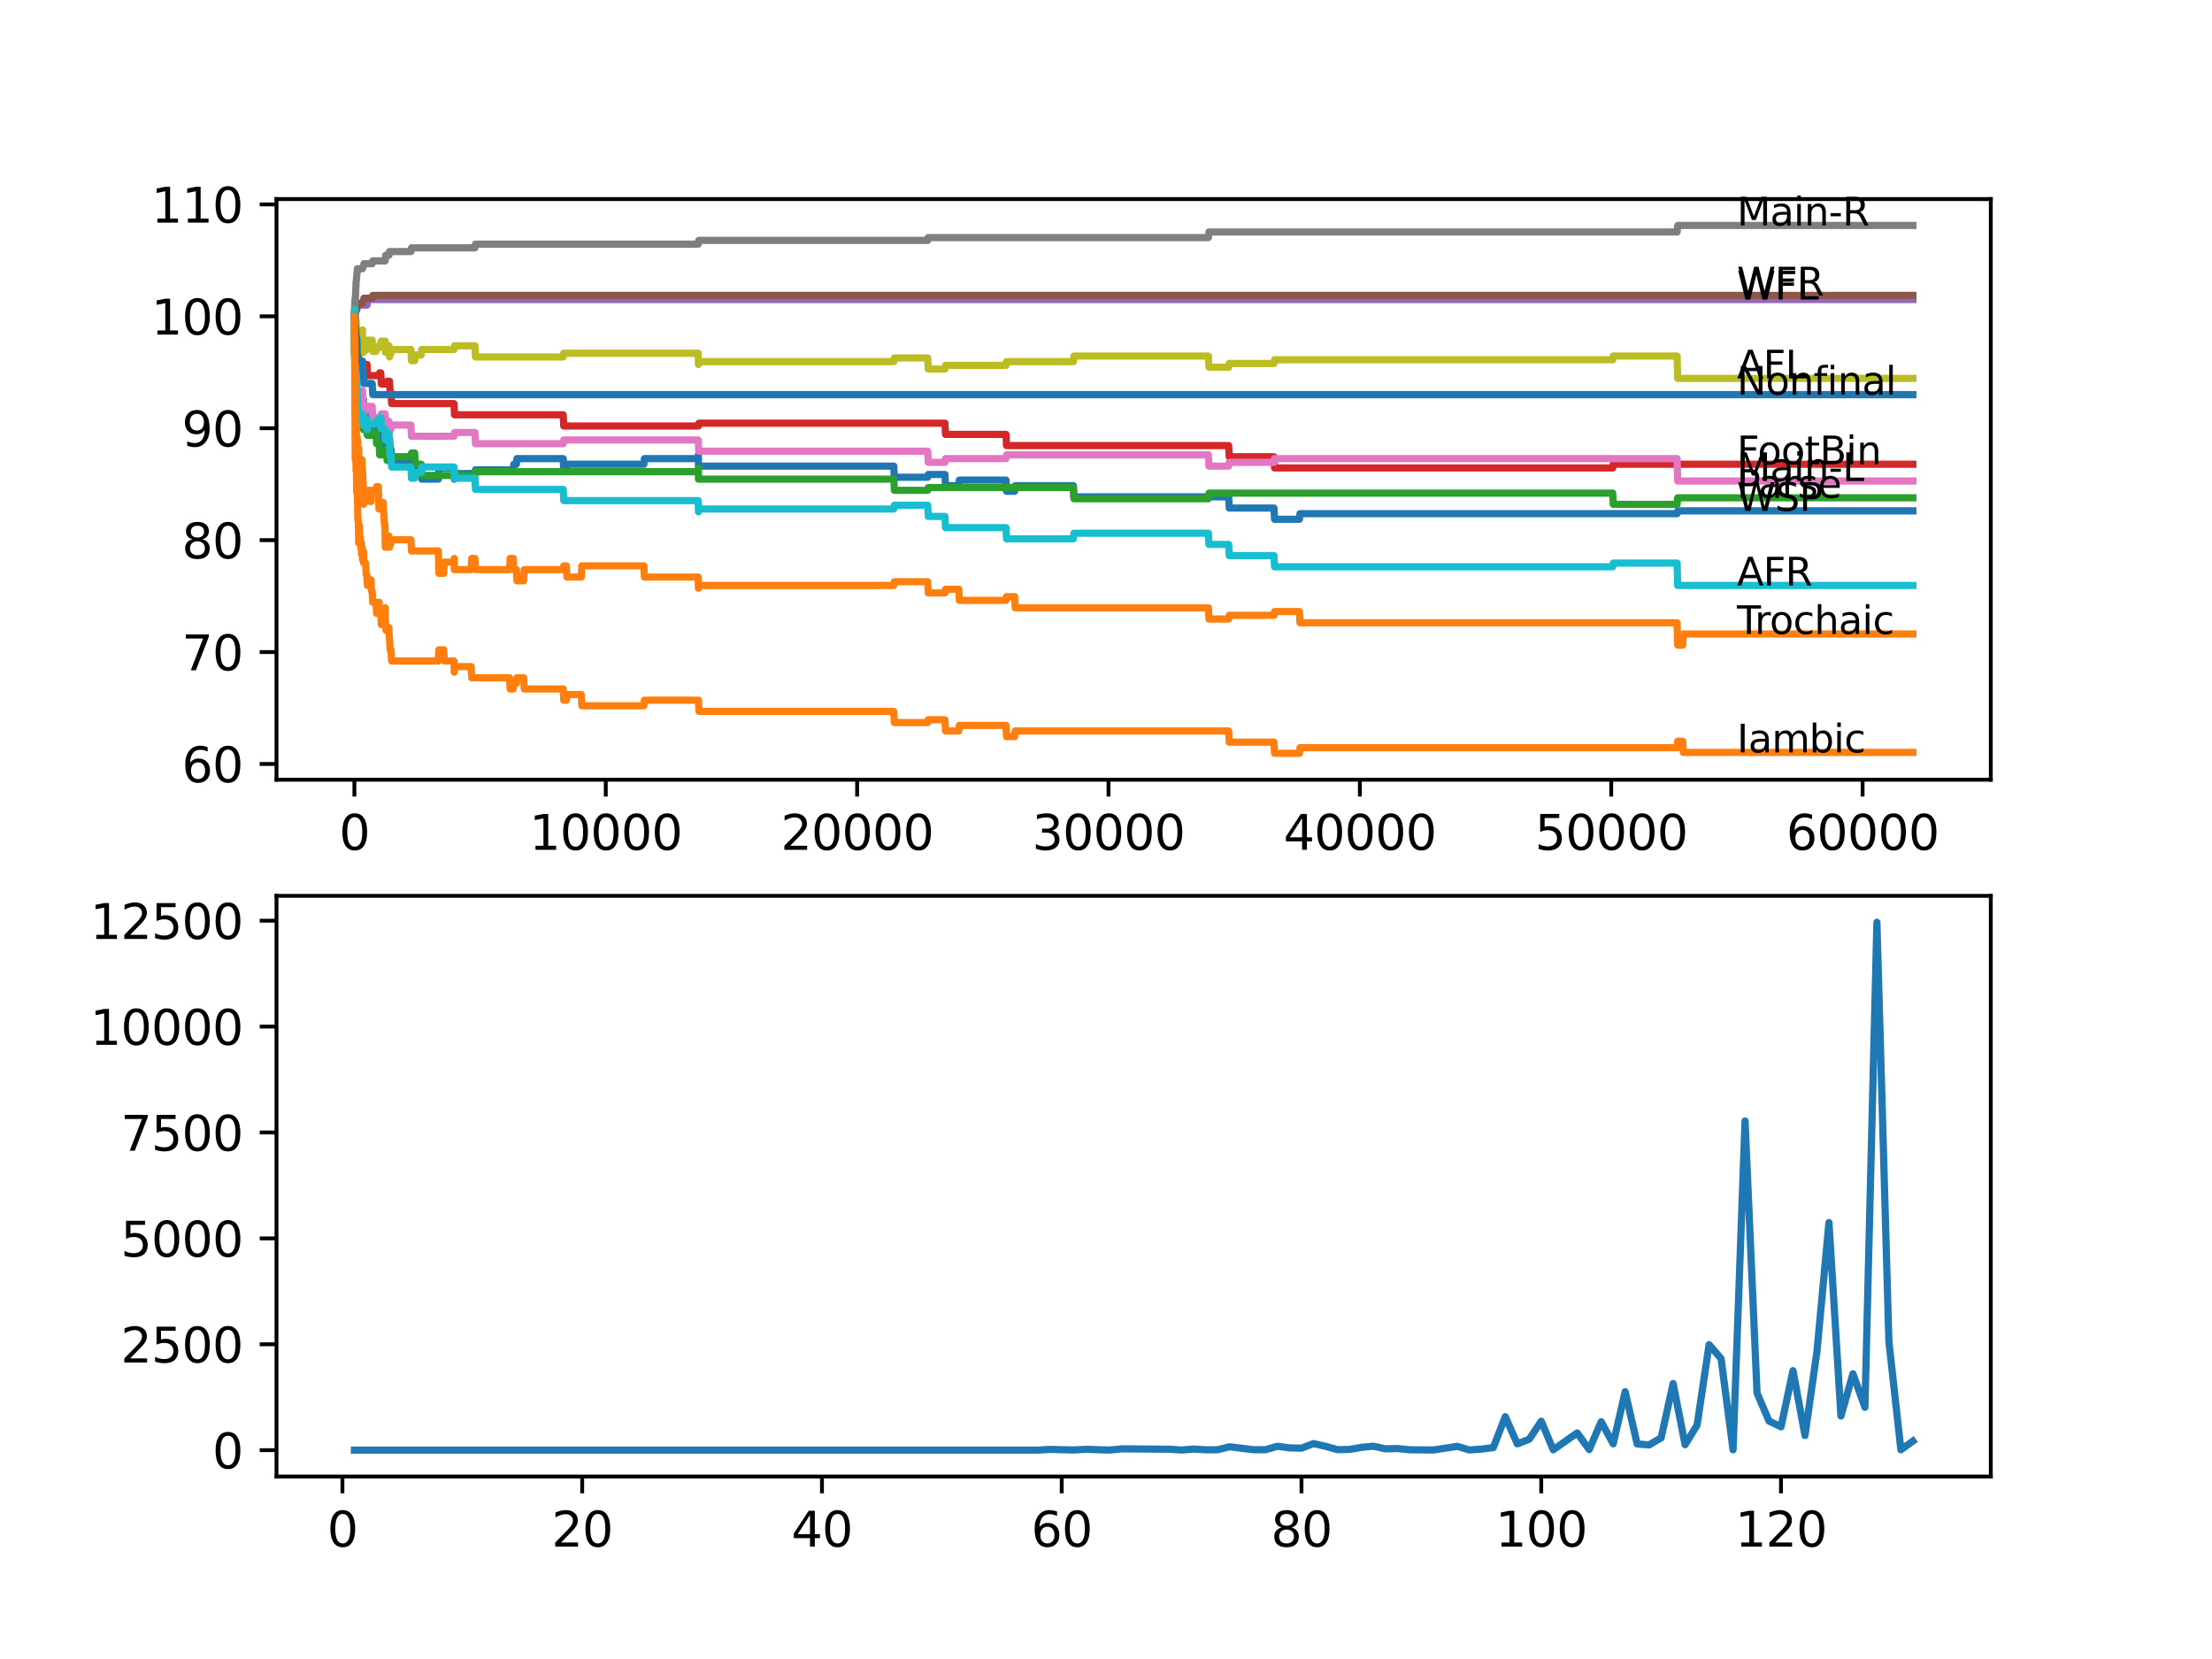 <?xml version="1.0" encoding="utf-8" standalone="no"?>
<!DOCTYPE svg PUBLIC "-//W3C//DTD SVG 1.1//EN"
  "http://www.w3.org/Graphics/SVG/1.1/DTD/svg11.dtd">
<svg xmlns:xlink="http://www.w3.org/1999/xlink" width="460.8pt" height="345.6pt" viewBox="0 0 460.8 345.6" xmlns="http://www.w3.org/2000/svg" version="1.1">
 <defs>
  <style type="text/css">*{stroke-linejoin: round; stroke-linecap: butt}</style>
 </defs>
 <g id="figure_1">
  <g id="patch_1">
   <path d="M 0 345.6 
L 460.8 345.6 
L 460.8 0 
L 0 0 
z
" style="fill: #ffffff"/>
  </g>
  <g id="axes_1">
   <g id="patch_2">
    <path d="M 57.6 162.432 
L 414.72 162.432 
L 414.72 41.472 
L 57.6 41.472 
z
" style="fill: #ffffff"/>
   </g>
   <g id="matplotlib.axis_1">
    <g id="xtick_1">
     <g id="line2d_1">
      <defs>
       <path id="mea84200a6b" d="M 0 0 
L 0 3.5 
" style="stroke: #000000; stroke-width: 0.8"/>
      </defs>
      <g>
       <use xlink:href="#mea84200a6b" x="73.827" y="162.432" style="stroke: #000000; stroke-width: 0.8"/>
      </g>
     </g>
     <g id="text_1">
      <!-- 0 -->
      <g transform="translate(70.646 177.03)scale(0.1 -0.1)">
       <defs>
        <path id="DejaVuSans-30" d="M 2034 4250 
Q 1547 4250 1301 3770 
Q 1056 3291 1056 2328 
Q 1056 1369 1301 889 
Q 1547 409 2034 409 
Q 2525 409 2770 889 
Q 3016 1369 3016 2328 
Q 3016 3291 2770 3770 
Q 2525 4250 2034 4250 
z
M 2034 4750 
Q 2819 4750 3233 4129 
Q 3647 3509 3647 2328 
Q 3647 1150 3233 529 
Q 2819 -91 2034 -91 
Q 1250 -91 836 529 
Q 422 1150 422 2328 
Q 422 3509 836 4129 
Q 1250 4750 2034 4750 
z
" transform="scale(0.016)"/>
       </defs>
       <use xlink:href="#DejaVuSans-30"/>
      </g>
     </g>
    </g>
    <g id="xtick_2">
     <g id="line2d_2">
      <g>
       <use xlink:href="#mea84200a6b" x="126.192" y="162.432" style="stroke: #000000; stroke-width: 0.8"/>
      </g>
     </g>
     <g id="text_2">
      <!-- 10000 -->
      <g transform="translate(110.286 177.03)scale(0.1 -0.1)">
       <defs>
        <path id="DejaVuSans-31" d="M 794 531 
L 1825 531 
L 1825 4091 
L 703 3866 
L 703 4441 
L 1819 4666 
L 2450 4666 
L 2450 531 
L 3481 531 
L 3481 0 
L 794 0 
L 794 531 
z
" transform="scale(0.016)"/>
       </defs>
       <use xlink:href="#DejaVuSans-31"/>
       <use xlink:href="#DejaVuSans-30" x="63.623"/>
       <use xlink:href="#DejaVuSans-30" x="127.246"/>
       <use xlink:href="#DejaVuSans-30" x="190.869"/>
       <use xlink:href="#DejaVuSans-30" x="254.492"/>
      </g>
     </g>
    </g>
    <g id="xtick_3">
     <g id="line2d_3">
      <g>
       <use xlink:href="#mea84200a6b" x="178.556" y="162.432" style="stroke: #000000; stroke-width: 0.8"/>
      </g>
     </g>
     <g id="text_3">
      <!-- 20000 -->
      <g transform="translate(162.65 177.03)scale(0.1 -0.1)">
       <defs>
        <path id="DejaVuSans-32" d="M 1228 531 
L 3431 531 
L 3431 0 
L 469 0 
L 469 531 
Q 828 903 1448 1529 
Q 2069 2156 2228 2338 
Q 2531 2678 2651 2914 
Q 2772 3150 2772 3378 
Q 2772 3750 2511 3984 
Q 2250 4219 1831 4219 
Q 1534 4219 1204 4116 
Q 875 4013 500 3803 
L 500 4441 
Q 881 4594 1212 4672 
Q 1544 4750 1819 4750 
Q 2544 4750 2975 4387 
Q 3406 4025 3406 3419 
Q 3406 3131 3298 2873 
Q 3191 2616 2906 2266 
Q 2828 2175 2409 1742 
Q 1991 1309 1228 531 
z
" transform="scale(0.016)"/>
       </defs>
       <use xlink:href="#DejaVuSans-32"/>
       <use xlink:href="#DejaVuSans-30" x="63.623"/>
       <use xlink:href="#DejaVuSans-30" x="127.246"/>
       <use xlink:href="#DejaVuSans-30" x="190.869"/>
       <use xlink:href="#DejaVuSans-30" x="254.492"/>
      </g>
     </g>
    </g>
    <g id="xtick_4">
     <g id="line2d_4">
      <g>
       <use xlink:href="#mea84200a6b" x="230.921" y="162.432" style="stroke: #000000; stroke-width: 0.8"/>
      </g>
     </g>
     <g id="text_4">
      <!-- 30000 -->
      <g transform="translate(215.015 177.03)scale(0.1 -0.1)">
       <defs>
        <path id="DejaVuSans-33" d="M 2597 2516 
Q 3050 2419 3304 2112 
Q 3559 1806 3559 1356 
Q 3559 666 3084 287 
Q 2609 -91 1734 -91 
Q 1441 -91 1130 -33 
Q 819 25 488 141 
L 488 750 
Q 750 597 1062 519 
Q 1375 441 1716 441 
Q 2309 441 2620 675 
Q 2931 909 2931 1356 
Q 2931 1769 2642 2001 
Q 2353 2234 1838 2234 
L 1294 2234 
L 1294 2753 
L 1863 2753 
Q 2328 2753 2575 2939 
Q 2822 3125 2822 3475 
Q 2822 3834 2567 4026 
Q 2313 4219 1838 4219 
Q 1578 4219 1281 4162 
Q 984 4106 628 3988 
L 628 4550 
Q 988 4650 1302 4700 
Q 1616 4750 1894 4750 
Q 2613 4750 3031 4423 
Q 3450 4097 3450 3541 
Q 3450 3153 3228 2886 
Q 3006 2619 2597 2516 
z
" transform="scale(0.016)"/>
       </defs>
       <use xlink:href="#DejaVuSans-33"/>
       <use xlink:href="#DejaVuSans-30" x="63.623"/>
       <use xlink:href="#DejaVuSans-30" x="127.246"/>
       <use xlink:href="#DejaVuSans-30" x="190.869"/>
       <use xlink:href="#DejaVuSans-30" x="254.492"/>
      </g>
     </g>
    </g>
    <g id="xtick_5">
     <g id="line2d_5">
      <g>
       <use xlink:href="#mea84200a6b" x="283.285" y="162.432" style="stroke: #000000; stroke-width: 0.8"/>
      </g>
     </g>
     <g id="text_5">
      <!-- 40000 -->
      <g transform="translate(267.379 177.03)scale(0.1 -0.1)">
       <defs>
        <path id="DejaVuSans-34" d="M 2419 4116 
L 825 1625 
L 2419 1625 
L 2419 4116 
z
M 2253 4666 
L 3047 4666 
L 3047 1625 
L 3713 1625 
L 3713 1100 
L 3047 1100 
L 3047 0 
L 2419 0 
L 2419 1100 
L 313 1100 
L 313 1709 
L 2253 4666 
z
" transform="scale(0.016)"/>
       </defs>
       <use xlink:href="#DejaVuSans-34"/>
       <use xlink:href="#DejaVuSans-30" x="63.623"/>
       <use xlink:href="#DejaVuSans-30" x="127.246"/>
       <use xlink:href="#DejaVuSans-30" x="190.869"/>
       <use xlink:href="#DejaVuSans-30" x="254.492"/>
      </g>
     </g>
    </g>
    <g id="xtick_6">
     <g id="line2d_6">
      <g>
       <use xlink:href="#mea84200a6b" x="335.65" y="162.432" style="stroke: #000000; stroke-width: 0.8"/>
      </g>
     </g>
     <g id="text_6">
      <!-- 50000 -->
      <g transform="translate(319.744 177.03)scale(0.1 -0.1)">
       <defs>
        <path id="DejaVuSans-35" d="M 691 4666 
L 3169 4666 
L 3169 4134 
L 1269 4134 
L 1269 2991 
Q 1406 3038 1543 3061 
Q 1681 3084 1819 3084 
Q 2600 3084 3056 2656 
Q 3513 2228 3513 1497 
Q 3513 744 3044 326 
Q 2575 -91 1722 -91 
Q 1428 -91 1123 -41 
Q 819 9 494 109 
L 494 744 
Q 775 591 1075 516 
Q 1375 441 1709 441 
Q 2250 441 2565 725 
Q 2881 1009 2881 1497 
Q 2881 1984 2565 2268 
Q 2250 2553 1709 2553 
Q 1456 2553 1204 2497 
Q 953 2441 691 2322 
L 691 4666 
z
" transform="scale(0.016)"/>
       </defs>
       <use xlink:href="#DejaVuSans-35"/>
       <use xlink:href="#DejaVuSans-30" x="63.623"/>
       <use xlink:href="#DejaVuSans-30" x="127.246"/>
       <use xlink:href="#DejaVuSans-30" x="190.869"/>
       <use xlink:href="#DejaVuSans-30" x="254.492"/>
      </g>
     </g>
    </g>
    <g id="xtick_7">
     <g id="line2d_7">
      <g>
       <use xlink:href="#mea84200a6b" x="388.014" y="162.432" style="stroke: #000000; stroke-width: 0.8"/>
      </g>
     </g>
     <g id="text_7">
      <!-- 60000 -->
      <g transform="translate(372.108 177.03)scale(0.1 -0.1)">
       <defs>
        <path id="DejaVuSans-36" d="M 2113 2584 
Q 1688 2584 1439 2293 
Q 1191 2003 1191 1497 
Q 1191 994 1439 701 
Q 1688 409 2113 409 
Q 2538 409 2786 701 
Q 3034 994 3034 1497 
Q 3034 2003 2786 2293 
Q 2538 2584 2113 2584 
z
M 3366 4563 
L 3366 3988 
Q 3128 4100 2886 4159 
Q 2644 4219 2406 4219 
Q 1781 4219 1451 3797 
Q 1122 3375 1075 2522 
Q 1259 2794 1537 2939 
Q 1816 3084 2150 3084 
Q 2853 3084 3261 2657 
Q 3669 2231 3669 1497 
Q 3669 778 3244 343 
Q 2819 -91 2113 -91 
Q 1303 -91 875 529 
Q 447 1150 447 2328 
Q 447 3434 972 4092 
Q 1497 4750 2381 4750 
Q 2619 4750 2861 4703 
Q 3103 4656 3366 4563 
z
" transform="scale(0.016)"/>
       </defs>
       <use xlink:href="#DejaVuSans-36"/>
       <use xlink:href="#DejaVuSans-30" x="63.623"/>
       <use xlink:href="#DejaVuSans-30" x="127.246"/>
       <use xlink:href="#DejaVuSans-30" x="190.869"/>
       <use xlink:href="#DejaVuSans-30" x="254.492"/>
      </g>
     </g>
    </g>
   </g>
   <g id="matplotlib.axis_2">
    <g id="ytick_1">
     <g id="line2d_8">
      <defs>
       <path id="m7921770813" d="M 0 0 
L -3.5 0 
" style="stroke: #000000; stroke-width: 0.8"/>
      </defs>
      <g>
       <use xlink:href="#m7921770813" x="57.6" y="159.149" style="stroke: #000000; stroke-width: 0.8"/>
      </g>
     </g>
     <g id="text_8">
      <!-- 60 -->
      <g transform="translate(37.875 162.948)scale(0.1 -0.1)">
       <use xlink:href="#DejaVuSans-36"/>
       <use xlink:href="#DejaVuSans-30" x="63.623"/>
      </g>
     </g>
    </g>
    <g id="ytick_2">
     <g id="line2d_9">
      <g>
       <use xlink:href="#m7921770813" x="57.6" y="135.835" style="stroke: #000000; stroke-width: 0.8"/>
      </g>
     </g>
     <g id="text_9">
      <!-- 70 -->
      <g transform="translate(37.875 139.634)scale(0.1 -0.1)">
       <defs>
        <path id="DejaVuSans-37" d="M 525 4666 
L 3525 4666 
L 3525 4397 
L 1831 0 
L 1172 0 
L 2766 4134 
L 525 4134 
L 525 4666 
z
" transform="scale(0.016)"/>
       </defs>
       <use xlink:href="#DejaVuSans-37"/>
       <use xlink:href="#DejaVuSans-30" x="63.623"/>
      </g>
     </g>
    </g>
    <g id="ytick_3">
     <g id="line2d_10">
      <g>
       <use xlink:href="#m7921770813" x="57.6" y="112.521" style="stroke: #000000; stroke-width: 0.8"/>
      </g>
     </g>
     <g id="text_10">
      <!-- 80 -->
      <g transform="translate(37.875 116.32)scale(0.1 -0.1)">
       <defs>
        <path id="DejaVuSans-38" d="M 2034 2216 
Q 1584 2216 1326 1975 
Q 1069 1734 1069 1313 
Q 1069 891 1326 650 
Q 1584 409 2034 409 
Q 2484 409 2743 651 
Q 3003 894 3003 1313 
Q 3003 1734 2745 1975 
Q 2488 2216 2034 2216 
z
M 1403 2484 
Q 997 2584 770 2862 
Q 544 3141 544 3541 
Q 544 4100 942 4425 
Q 1341 4750 2034 4750 
Q 2731 4750 3128 4425 
Q 3525 4100 3525 3541 
Q 3525 3141 3298 2862 
Q 3072 2584 2669 2484 
Q 3125 2378 3379 2068 
Q 3634 1759 3634 1313 
Q 3634 634 3220 271 
Q 2806 -91 2034 -91 
Q 1263 -91 848 271 
Q 434 634 434 1313 
Q 434 1759 690 2068 
Q 947 2378 1403 2484 
z
M 1172 3481 
Q 1172 3119 1398 2916 
Q 1625 2713 2034 2713 
Q 2441 2713 2670 2916 
Q 2900 3119 2900 3481 
Q 2900 3844 2670 4047 
Q 2441 4250 2034 4250 
Q 1625 4250 1398 4047 
Q 1172 3844 1172 3481 
z
" transform="scale(0.016)"/>
       </defs>
       <use xlink:href="#DejaVuSans-38"/>
       <use xlink:href="#DejaVuSans-30" x="63.623"/>
      </g>
     </g>
    </g>
    <g id="ytick_4">
     <g id="line2d_11">
      <g>
       <use xlink:href="#m7921770813" x="57.6" y="89.207" style="stroke: #000000; stroke-width: 0.8"/>
      </g>
     </g>
     <g id="text_11">
      <!-- 90 -->
      <g transform="translate(37.875 93.006)scale(0.1 -0.1)">
       <defs>
        <path id="DejaVuSans-39" d="M 703 97 
L 703 672 
Q 941 559 1184 500 
Q 1428 441 1663 441 
Q 2288 441 2617 861 
Q 2947 1281 2994 2138 
Q 2813 1869 2534 1725 
Q 2256 1581 1919 1581 
Q 1219 1581 811 2004 
Q 403 2428 403 3163 
Q 403 3881 828 4315 
Q 1253 4750 1959 4750 
Q 2769 4750 3195 4129 
Q 3622 3509 3622 2328 
Q 3622 1225 3098 567 
Q 2575 -91 1691 -91 
Q 1453 -91 1209 -44 
Q 966 3 703 97 
z
M 1959 2075 
Q 2384 2075 2632 2365 
Q 2881 2656 2881 3163 
Q 2881 3666 2632 3958 
Q 2384 4250 1959 4250 
Q 1534 4250 1286 3958 
Q 1038 3666 1038 3163 
Q 1038 2656 1286 2365 
Q 1534 2075 1959 2075 
z
" transform="scale(0.016)"/>
       </defs>
       <use xlink:href="#DejaVuSans-39"/>
       <use xlink:href="#DejaVuSans-30" x="63.623"/>
      </g>
     </g>
    </g>
    <g id="ytick_5">
     <g id="line2d_12">
      <g>
       <use xlink:href="#m7921770813" x="57.6" y="65.893" style="stroke: #000000; stroke-width: 0.8"/>
      </g>
     </g>
     <g id="text_12">
      <!-- 100 -->
      <g transform="translate(31.512 69.692)scale(0.1 -0.1)">
       <use xlink:href="#DejaVuSans-31"/>
       <use xlink:href="#DejaVuSans-30" x="63.623"/>
       <use xlink:href="#DejaVuSans-30" x="127.246"/>
      </g>
     </g>
    </g>
    <g id="ytick_6">
     <g id="line2d_13">
      <g>
       <use xlink:href="#m7921770813" x="57.6" y="42.579" style="stroke: #000000; stroke-width: 0.8"/>
      </g>
     </g>
     <g id="text_13">
      <!-- 110 -->
      <g transform="translate(31.512 46.379)scale(0.1 -0.1)">
       <use xlink:href="#DejaVuSans-31"/>
       <use xlink:href="#DejaVuSans-31" x="63.623"/>
       <use xlink:href="#DejaVuSans-30" x="127.246"/>
      </g>
     </g>
    </g>
   </g>
   <g id="line2d_14">
    <path d="M 73.833 68.225 
L 73.838 68.225 
L 73.843 67.448 
L 73.89 73.665 
L 73.922 70.945 
L 74 80.853 
L 74.047 77.939 
L 74.1 77.939 
L 74.115 77.356 
L 74.147 83.184 
L 74.163 83.184 
L 74.178 83.184 
L 74.252 81.436 
L 74.257 83.767 
L 74.283 83.767 
L 74.294 83.767 
L 74.409 82.019 
L 74.524 84.35 
L 74.529 84.35 
L 74.54 86.681 
L 74.639 84.35 
L 74.644 84.35 
L 74.723 89.013 
L 74.76 87.847 
L 74.828 87.847 
L 74.948 85.516 
L 75.22 85.516 
L 75.336 84.35 
L 75.388 84.35 
L 75.503 83.184 
L 75.519 85.516 
L 75.618 85.049 
L 75.655 85.049 
L 75.749 83.301 
L 75.755 85.632 
L 75.76 85.632 
L 76.409 85.632 
L 76.529 90.295 
L 77.001 90.295 
L 77.116 89.129 
L 77.53 89.129 
L 77.645 88.547 
L 78.341 88.547 
L 78.457 90.878 
L 78.823 90.878 
L 78.944 88.547 
L 78.975 88.547 
L 79.09 90.878 
L 79.321 90.878 
L 79.436 93.209 
L 79.813 93.209 
L 79.928 92.044 
L 79.975 92.044 
L 80.09 90.878 
L 80.179 90.878 
L 80.279 89.712 
L 80.284 92.044 
L 81.022 92.044 
L 81.138 91.266 
L 81.153 91.266 
L 81.268 93.598 
L 81.467 93.598 
L 81.583 95.929 
L 85.604 95.929 
L 85.719 95.152 
L 86.384 95.152 
L 86.5 97.484 
L 87.735 97.484 
L 87.851 99.815 
L 91.312 99.815 
L 91.432 97.484 
L 94.569 97.484 
L 94.637 99.815 
L 94.679 98.649 
L 98.931 98.649 
L 99.046 97.872 
L 106.922 97.872 
L 107.037 96.706 
L 107.571 96.706 
L 107.686 95.541 
L 117.321 95.541 
L 117.437 97.872 
L 117.997 97.872 
L 118.112 96.706 
L 134.13 96.706 
L 134.246 95.541 
L 145.452 95.541 
L 145.494 94.764 
L 145.499 97.095 
L 145.551 97.095 
L 186.191 97.095 
L 186.306 99.426 
L 193.255 99.426 
L 193.37 98.843 
L 196.853 98.843 
L 196.968 101.175 
L 199.738 101.175 
L 199.853 100.009 
L 209.567 100.009 
L 209.682 102.341 
L 211.373 102.341 
L 211.488 101.175 
L 223.6 101.175 
L 223.716 103.506 
L 255.951 103.506 
L 256.066 105.838 
L 265.398 105.838 
L 265.513 108.169 
L 270.692 108.169 
L 270.807 107.003 
L 349.375 107.003 
L 349.49 106.42 
L 398.487 106.42 
L 398.487 106.42 
" clip-path="url(#pbed375fbbf)" style="fill: none; stroke: #1f77b4; stroke-width: 1.5; stroke-linecap: square"/>
   </g>
   <g id="line2d_15">
    <path d="M 73.833 68.225 
L 73.848 68.225 
L 74 95.813 
L 74.016 93.481 
L 74.037 93.481 
L 74.095 92.316 
L 74.084 94.647 
L 74.126 93.481 
L 74.178 98.144 
L 74.241 95.618 
L 74.252 95.618 
L 74.294 102.613 
L 74.372 101.447 
L 74.43 101.447 
L 74.555 108.441 
L 74.644 108.441 
L 74.723 113.104 
L 74.76 111.938 
L 74.828 111.938 
L 74.911 109.607 
L 74.938 111.938 
L 75.074 111.938 
L 75.189 114.269 
L 75.22 114.269 
L 75.299 113.104 
L 75.304 115.435 
L 75.325 115.435 
L 75.388 115.435 
L 75.503 114.269 
L 75.519 116.601 
L 75.618 116.135 
L 75.655 116.135 
L 75.749 114.969 
L 75.755 117.3 
L 75.76 117.3 
L 76.168 117.3 
L 76.283 119.632 
L 76.409 119.632 
L 76.524 121.963 
L 77.001 121.963 
L 77.116 120.797 
L 77.284 120.797 
L 77.399 123.129 
L 77.53 123.129 
L 77.645 125.46 
L 78.341 125.46 
L 78.457 127.792 
L 78.823 127.792 
L 78.944 125.46 
L 78.975 125.46 
L 79.09 127.792 
L 79.321 127.792 
L 79.436 130.123 
L 79.813 130.123 
L 79.928 128.957 
L 79.975 128.957 
L 80.09 127.792 
L 80.179 127.792 
L 80.258 126.626 
L 80.263 128.957 
L 80.279 128.957 
L 80.394 131.289 
L 80.53 131.289 
L 80.645 130.706 
L 81.001 130.706 
L 81.117 133.037 
L 81.153 133.037 
L 81.268 135.369 
L 81.467 135.369 
L 81.583 137.7 
L 91.312 137.7 
L 91.432 135.369 
L 92.438 135.369 
L 92.553 137.7 
L 94.569 137.7 
L 94.637 140.031 
L 94.679 138.866 
L 98.151 138.866 
L 98.266 141.197 
L 106.152 141.197 
L 106.267 143.528 
L 106.922 143.528 
L 107.037 142.363 
L 107.571 142.363 
L 107.686 141.197 
L 109.09 141.197 
L 109.205 143.528 
L 117.321 143.528 
L 117.437 145.86 
L 117.997 145.86 
L 118.112 144.694 
L 121.092 144.694 
L 121.207 147.025 
L 134.13 147.025 
L 134.246 145.86 
L 145.494 145.86 
L 145.609 148.191 
L 186.191 148.191 
L 186.306 150.523 
L 193.255 150.523 
L 193.37 149.94 
L 196.853 149.94 
L 196.968 152.271 
L 199.738 152.271 
L 199.853 151.105 
L 209.567 151.105 
L 209.682 153.437 
L 211.373 153.437 
L 211.488 152.271 
L 255.951 152.271 
L 256.066 154.602 
L 265.398 154.602 
L 265.513 156.934 
L 270.692 156.934 
L 270.807 155.768 
L 349.375 155.768 
L 349.495 154.408 
L 350.542 154.408 
L 350.658 156.74 
L 398.487 156.74 
L 398.487 156.74 
" clip-path="url(#pbed375fbbf)" style="fill: none; stroke: #ff7f0e; stroke-width: 1.5; stroke-linecap: square"/>
   </g>
   <g id="line2d_16">
    <path d="M 73.833 65.893 
L 73.859 74.442 
L 73.953 72.305 
L 73.958 72.305 
L 74.042 75.802 
L 74.074 75.219 
L 74.1 75.219 
L 74.105 74.636 
L 74.147 81.63 
L 74.152 81.63 
L 74.21 81.63 
L 74.283 80.27 
L 74.288 82.602 
L 74.309 82.602 
L 74.341 82.602 
L 74.409 81.242 
L 74.414 83.573 
L 74.44 83.573 
L 74.702 83.573 
L 74.817 85.904 
L 75.503 85.904 
L 75.519 88.236 
L 75.618 87.769 
L 75.702 87.769 
L 75.749 87.187 
L 75.755 89.518 
L 75.796 89.518 
L 76.461 89.518 
L 76.519 88.352 
L 76.524 90.684 
L 76.566 90.684 
L 77.53 90.684 
L 77.645 90.101 
L 78.341 90.101 
L 78.457 92.432 
L 78.975 92.432 
L 79.09 94.764 
L 80.226 94.764 
L 80.342 93.598 
L 80.53 93.598 
L 80.645 95.929 
L 81.022 95.929 
L 81.138 95.152 
L 85.604 95.152 
L 85.719 94.375 
L 86.384 94.375 
L 86.5 96.706 
L 87.735 96.706 
L 87.851 99.038 
L 98.931 99.038 
L 99.046 98.261 
L 145.452 98.261 
L 145.494 97.484 
L 145.499 99.815 
L 145.551 99.815 
L 186.191 99.815 
L 186.306 102.146 
L 193.255 102.146 
L 193.37 101.563 
L 223.6 101.563 
L 223.716 103.895 
L 251.731 103.895 
L 251.846 102.729 
L 335.954 102.729 
L 336.069 105.061 
L 349.375 105.061 
L 349.495 103.701 
L 398.487 103.701 
L 398.487 103.701 
" clip-path="url(#pbed375fbbf)" style="fill: none; stroke: #2ca02c; stroke-width: 1.5; stroke-linecap: square"/>
   </g>
   <g id="line2d_17">
    <path d="M 73.833 65.893 
L 73.953 64.728 
L 73.969 64.728 
L 74.089 68.924 
L 74.472 68.924 
L 74.592 73.587 
L 74.644 73.587 
L 74.76 75.918 
L 76.461 75.918 
L 76.577 78.25 
L 78.975 78.25 
L 79.09 77.667 
L 79.321 77.667 
L 79.436 79.998 
L 80.53 79.998 
L 80.645 79.415 
L 81.153 79.415 
L 81.268 81.747 
L 81.467 81.747 
L 81.583 84.078 
L 94.569 84.078 
L 94.684 86.409 
L 117.321 86.409 
L 117.437 88.741 
L 145.494 88.741 
L 145.609 88.158 
L 196.853 88.158 
L 196.968 90.489 
L 209.567 90.489 
L 209.682 92.821 
L 255.951 92.821 
L 256.066 95.152 
L 265.398 95.152 
L 265.513 97.484 
L 335.954 97.484 
L 336.069 96.706 
L 398.487 96.706 
L 398.487 96.706 
" clip-path="url(#pbed375fbbf)" style="fill: none; stroke: #d62728; stroke-width: 1.5; stroke-linecap: square"/>
   </g>
   <g id="line2d_18">
    <path d="M 73.833 65.893 
L 73.854 65.893 
L 73.859 68.225 
L 73.911 64.728 
L 73.958 64.728 
L 73.969 64.728 
L 74.084 63.562 
L 76.461 63.562 
L 76.577 62.396 
L 398.487 62.396 
L 398.487 62.396 
" clip-path="url(#pbed375fbbf)" style="fill: none; stroke: #9467bd; stroke-width: 1.5; stroke-linecap: square"/>
   </g>
   <g id="line2d_19">
    <path d="M 73.833 65.893 
L 73.901 65.893 
L 74.016 65.116 
L 74.1 65.116 
L 74.215 64.533 
L 74.341 64.533 
L 74.456 63.173 
L 75.519 63.173 
L 75.634 62.707 
L 75.702 62.707 
L 75.817 62.124 
L 77.53 62.124 
L 77.645 61.541 
L 398.487 61.541 
L 398.487 61.541 
" clip-path="url(#pbed375fbbf)" style="fill: none; stroke: #8c564b; stroke-width: 1.5; stroke-linecap: square"/>
   </g>
   <g id="line2d_20">
    <path d="M 73.833 65.893 
L 73.838 65.31 
L 73.869 69.39 
L 73.901 68.613 
L 73.932 73.276 
L 74.016 70.673 
L 74.032 70.673 
L 74.042 68.924 
L 74.105 73.587 
L 74.126 73.587 
L 74.147 73.587 
L 74.252 80.581 
L 74.267 79.804 
L 74.341 79.804 
L 74.461 84.467 
L 74.472 84.467 
L 74.592 82.912 
L 74.644 82.912 
L 74.765 81.358 
L 75.519 81.358 
L 75.634 83.689 
L 75.702 83.689 
L 75.749 86.021 
L 75.812 85.438 
L 76.409 85.438 
L 76.524 84.661 
L 77.53 84.661 
L 77.645 86.992 
L 79.321 86.992 
L 79.436 86.215 
L 80.226 86.215 
L 80.279 88.547 
L 80.336 87.769 
L 81.022 87.769 
L 81.138 90.101 
L 81.153 90.101 
L 81.268 89.324 
L 81.467 89.324 
L 81.583 88.547 
L 85.604 88.547 
L 85.719 90.878 
L 94.569 90.878 
L 94.684 90.101 
L 98.931 90.101 
L 99.046 92.432 
L 117.321 92.432 
L 117.437 91.655 
L 145.452 91.655 
L 145.567 93.986 
L 193.255 93.986 
L 193.37 96.318 
L 196.853 96.318 
L 196.968 95.541 
L 209.567 95.541 
L 209.682 94.764 
L 251.731 94.764 
L 251.846 97.095 
L 255.951 97.095 
L 256.066 96.318 
L 265.398 96.318 
L 265.513 95.541 
L 349.375 95.541 
L 349.495 100.203 
L 398.487 100.203 
L 398.487 100.203 
" clip-path="url(#pbed375fbbf)" style="fill: none; stroke: #e377c2; stroke-width: 1.5; stroke-linecap: square"/>
   </g>
   <g id="line2d_21">
    <path d="M 73.833 65.116 
L 73.838 65.116 
L 73.964 62.202 
L 74.042 62.202 
L 74.184 58.705 
L 74.21 58.705 
L 74.325 57.345 
L 74.341 57.345 
L 74.456 55.985 
L 75.519 55.985 
L 75.634 55.519 
L 75.702 55.519 
L 75.817 54.936 
L 77.53 54.936 
L 77.645 54.353 
L 80.226 54.353 
L 80.342 53.187 
L 81.022 53.187 
L 81.138 52.41 
L 85.604 52.41 
L 85.719 51.633 
L 98.931 51.633 
L 99.046 50.856 
L 145.452 50.856 
L 145.567 50.079 
L 193.255 50.079 
L 193.37 49.496 
L 251.731 49.496 
L 251.846 48.33 
L 349.375 48.33 
L 349.495 46.97 
L 398.487 46.97 
L 398.487 46.97 
" clip-path="url(#pbed375fbbf)" style="fill: none; stroke: #7f7f7f; stroke-width: 1.5; stroke-linecap: square"/>
   </g>
   <g id="line2d_22">
    <path d="M 73.833 65.116 
L 73.864 64.533 
L 73.906 67.642 
L 73.917 67.642 
L 73.932 71.139 
L 74.026 68.535 
L 74.032 68.535 
L 74.105 71.45 
L 74.147 66.787 
L 74.21 66.787 
L 74.252 71.45 
L 74.325 69.507 
L 74.341 69.507 
L 74.409 74.17 
L 74.456 73.004 
L 74.472 73.004 
L 74.592 71.45 
L 74.644 71.45 
L 74.765 69.895 
L 75.503 69.895 
L 75.519 68.73 
L 75.524 71.061 
L 75.608 71.061 
L 75.702 71.061 
L 75.749 73.393 
L 75.812 72.81 
L 76.409 72.81 
L 76.529 70.867 
L 77.53 70.867 
L 77.645 73.198 
L 78.341 73.198 
L 78.457 72.421 
L 78.975 72.421 
L 79.09 71.838 
L 79.321 71.838 
L 79.436 71.061 
L 80.226 71.061 
L 80.279 73.393 
L 80.336 72.615 
L 80.53 72.615 
L 80.645 72.033 
L 81.022 72.033 
L 81.138 74.364 
L 81.153 74.364 
L 81.268 73.587 
L 81.467 73.587 
L 81.583 72.81 
L 85.604 72.81 
L 85.719 75.141 
L 86.384 75.141 
L 86.5 73.975 
L 87.735 73.975 
L 87.851 72.81 
L 94.569 72.81 
L 94.684 72.033 
L 98.931 72.033 
L 99.046 74.364 
L 117.321 74.364 
L 117.437 73.587 
L 145.452 73.587 
L 145.494 75.918 
L 145.562 75.335 
L 186.191 75.335 
L 186.306 74.558 
L 193.255 74.558 
L 193.37 76.89 
L 196.853 76.89 
L 196.968 76.112 
L 209.567 76.112 
L 209.682 75.335 
L 223.6 75.335 
L 223.716 74.17 
L 251.731 74.17 
L 251.846 76.501 
L 255.951 76.501 
L 256.066 75.724 
L 265.398 75.724 
L 265.513 74.947 
L 335.954 74.947 
L 336.069 74.17 
L 349.375 74.17 
L 349.495 78.832 
L 398.487 78.832 
L 398.487 78.832 
" clip-path="url(#pbed375fbbf)" style="fill: none; stroke: #bcbd22; stroke-width: 1.5; stroke-linecap: square"/>
   </g>
   <g id="line2d_23">
    <path d="M 73.833 65.116 
L 73.859 64.533 
L 73.88 71.527 
L 73.89 70.75 
L 73.985 78.327 
L 74.016 77.861 
L 74.032 77.861 
L 74.105 81.941 
L 74.142 78.444 
L 74.21 77.278 
L 74.231 81.941 
L 74.236 81.941 
L 74.252 81.941 
L 74.341 79.998 
L 74.346 82.33 
L 74.356 82.33 
L 74.409 82.33 
L 74.472 81.164 
L 74.477 83.495 
L 74.513 83.495 
L 74.529 83.495 
L 74.65 88.158 
L 74.702 88.158 
L 74.817 87.381 
L 75.503 87.381 
L 75.519 86.215 
L 75.524 88.547 
L 75.608 88.547 
L 75.749 88.547 
L 75.864 87.964 
L 76.409 87.964 
L 76.461 87.187 
L 76.467 89.518 
L 76.509 89.518 
L 76.519 89.518 
L 76.634 88.352 
L 78.341 88.352 
L 78.457 87.575 
L 78.975 87.575 
L 79.09 86.992 
L 79.321 86.992 
L 79.436 89.324 
L 80.226 89.324 
L 80.279 91.655 
L 80.336 90.878 
L 80.53 90.878 
L 80.645 90.295 
L 81.022 90.295 
L 81.138 92.626 
L 81.153 92.626 
L 81.268 94.958 
L 81.467 94.958 
L 81.583 97.289 
L 85.604 97.289 
L 85.719 99.621 
L 86.384 99.621 
L 86.5 98.455 
L 87.735 98.455 
L 87.851 97.289 
L 94.569 97.289 
L 94.684 99.621 
L 98.931 99.621 
L 99.046 101.952 
L 117.321 101.952 
L 117.437 104.283 
L 145.452 104.283 
L 145.494 106.615 
L 145.562 106.032 
L 186.191 106.032 
L 186.306 105.255 
L 193.255 105.255 
L 193.37 107.586 
L 196.853 107.586 
L 196.968 109.918 
L 209.567 109.918 
L 209.682 112.249 
L 223.6 112.249 
L 223.716 111.083 
L 251.731 111.083 
L 251.846 113.415 
L 255.951 113.415 
L 256.066 115.746 
L 265.398 115.746 
L 265.513 118.077 
L 335.954 118.077 
L 336.069 117.3 
L 349.375 117.3 
L 349.495 121.963 
L 398.487 121.963 
L 398.487 121.963 
" clip-path="url(#pbed375fbbf)" style="fill: none; stroke: #17becf; stroke-width: 1.5; stroke-linecap: square"/>
   </g>
   <g id="line2d_24">
    <path d="M 73.833 65.893 
L 73.901 65.893 
L 74.016 68.225 
L 74.1 68.225 
L 74.215 70.556 
L 74.341 70.556 
L 74.461 75.219 
L 75.519 75.219 
L 75.634 77.55 
L 75.702 77.55 
L 75.817 79.882 
L 77.53 79.882 
L 77.645 82.213 
L 398.487 82.213 
L 398.487 82.213 
" clip-path="url(#pbed375fbbf)" style="fill: none; stroke: #1f77b4; stroke-width: 1.5; stroke-linecap: square"/>
   </g>
   <g id="line2d_25">
    <path d="M 73.833 65.893 
L 73.838 65.893 
L 73.974 78.716 
L 73.979 78.716 
L 74 77.084 
L 74.047 86.409 
L 74.053 86.409 
L 74.079 86.409 
L 74.1 84.078 
L 74.126 88.741 
L 74.184 88.741 
L 74.21 88.741 
L 74.273 93.404 
L 74.325 91.072 
L 74.403 91.072 
L 74.461 95.735 
L 74.513 92.626 
L 74.529 92.626 
L 74.54 91.849 
L 74.55 96.512 
L 74.629 94.181 
L 74.644 94.181 
L 74.723 93.404 
L 74.728 95.735 
L 74.744 95.735 
L 74.828 95.735 
L 74.911 100.398 
L 74.943 98.066 
L 75.074 98.066 
L 75.189 95.735 
L 75.22 95.735 
L 75.299 98.066 
L 75.33 95.735 
L 75.388 95.735 
L 75.503 98.066 
L 75.519 98.066 
L 75.634 100.398 
L 75.655 100.398 
L 75.749 105.061 
L 75.77 104.478 
L 76.168 104.478 
L 76.283 102.146 
L 77.001 102.146 
L 77.116 104.478 
L 77.284 104.478 
L 77.399 102.146 
L 78.341 102.146 
L 78.457 101.369 
L 78.823 101.369 
L 78.944 106.032 
L 78.975 106.032 
L 79.09 105.449 
L 79.321 105.449 
L 79.436 104.672 
L 79.813 104.672 
L 79.928 107.003 
L 79.975 107.003 
L 80.09 109.335 
L 80.179 109.335 
L 80.258 113.997 
L 80.295 111.666 
L 80.53 111.666 
L 80.645 113.997 
L 81.001 113.997 
L 81.022 111.666 
L 81.111 113.997 
L 81.153 113.997 
L 81.268 113.22 
L 81.467 113.22 
L 81.583 112.443 
L 85.604 112.443 
L 85.719 114.775 
L 91.312 114.775 
L 91.432 119.437 
L 92.438 119.437 
L 92.553 117.106 
L 94.569 117.106 
L 94.637 116.329 
L 94.642 118.66 
L 94.669 118.66 
L 98.151 118.66 
L 98.266 116.329 
L 98.931 116.329 
L 99.046 118.66 
L 106.152 118.66 
L 106.267 116.329 
L 106.922 116.329 
L 107.037 118.66 
L 107.571 118.66 
L 107.686 120.992 
L 109.09 120.992 
L 109.205 118.66 
L 117.321 118.66 
L 117.437 117.883 
L 117.997 117.883 
L 118.112 120.215 
L 121.092 120.215 
L 121.207 117.883 
L 134.13 117.883 
L 134.246 120.215 
L 145.452 120.215 
L 145.494 122.546 
L 145.562 121.963 
L 186.191 121.963 
L 186.306 121.186 
L 193.255 121.186 
L 193.37 123.517 
L 196.853 123.517 
L 196.968 122.74 
L 199.738 122.74 
L 199.853 125.072 
L 209.567 125.072 
L 209.682 124.294 
L 211.373 124.294 
L 211.488 126.626 
L 251.731 126.626 
L 251.846 128.957 
L 255.951 128.957 
L 256.066 128.18 
L 265.398 128.18 
L 265.513 127.403 
L 270.692 127.403 
L 270.807 129.734 
L 349.375 129.734 
L 349.495 134.397 
L 350.542 134.397 
L 350.658 132.066 
L 398.487 132.066 
L 398.487 132.066 
" clip-path="url(#pbed375fbbf)" style="fill: none; stroke: #ff7f0e; stroke-width: 1.5; stroke-linecap: square"/>
   </g>
   <g id="patch_3">
    <path d="M 57.6 162.432 
L 57.6 41.472 
" style="fill: none; stroke: #000000; stroke-width: 0.8; stroke-linejoin: miter; stroke-linecap: square"/>
   </g>
   <g id="patch_4">
    <path d="M 414.72 162.432 
L 414.72 41.472 
" style="fill: none; stroke: #000000; stroke-width: 0.8; stroke-linejoin: miter; stroke-linecap: square"/>
   </g>
   <g id="patch_5">
    <path d="M 57.6 162.432 
L 414.72 162.432 
" style="fill: none; stroke: #000000; stroke-width: 0.8; stroke-linejoin: miter; stroke-linecap: square"/>
   </g>
   <g id="patch_6">
    <path d="M 57.6 41.472 
L 414.72 41.472 
" style="fill: none; stroke: #000000; stroke-width: 0.8; stroke-linejoin: miter; stroke-linecap: square"/>
   </g>
   <g id="text_14">
    <!-- WSP -->
    <g transform="translate(361.832 106.42)scale(0.08 -0.08)">
     <defs>
      <path id="DejaVuSans-57" d="M 213 4666 
L 850 4666 
L 1831 722 
L 2809 4666 
L 3519 4666 
L 4500 722 
L 5478 4666 
L 6119 4666 
L 4947 0 
L 4153 0 
L 3169 4050 
L 2175 0 
L 1381 0 
L 213 4666 
z
" transform="scale(0.016)"/>
      <path id="DejaVuSans-53" d="M 3425 4513 
L 3425 3897 
Q 3066 4069 2747 4153 
Q 2428 4238 2131 4238 
Q 1616 4238 1336 4038 
Q 1056 3838 1056 3469 
Q 1056 3159 1242 3001 
Q 1428 2844 1947 2747 
L 2328 2669 
Q 3034 2534 3370 2195 
Q 3706 1856 3706 1288 
Q 3706 609 3251 259 
Q 2797 -91 1919 -91 
Q 1588 -91 1214 -16 
Q 841 59 441 206 
L 441 856 
Q 825 641 1194 531 
Q 1563 422 1919 422 
Q 2459 422 2753 634 
Q 3047 847 3047 1241 
Q 3047 1584 2836 1778 
Q 2625 1972 2144 2069 
L 1759 2144 
Q 1053 2284 737 2584 
Q 422 2884 422 3419 
Q 422 4038 858 4394 
Q 1294 4750 2059 4750 
Q 2388 4750 2728 4690 
Q 3069 4631 3425 4513 
z
" transform="scale(0.016)"/>
      <path id="DejaVuSans-50" d="M 1259 4147 
L 1259 2394 
L 2053 2394 
Q 2494 2394 2734 2622 
Q 2975 2850 2975 3272 
Q 2975 3691 2734 3919 
Q 2494 4147 2053 4147 
L 1259 4147 
z
M 628 4666 
L 2053 4666 
Q 2838 4666 3239 4311 
Q 3641 3956 3641 3272 
Q 3641 2581 3239 2228 
Q 2838 1875 2053 1875 
L 1259 1875 
L 1259 0 
L 628 0 
L 628 4666 
z
" transform="scale(0.016)"/>
     </defs>
     <use xlink:href="#DejaVuSans-57"/>
     <use xlink:href="#DejaVuSans-53" x="98.877"/>
     <use xlink:href="#DejaVuSans-50" x="162.354"/>
    </g>
   </g>
   <g id="text_15">
    <!-- Iambic -->
    <g transform="translate(361.832 156.74)scale(0.08 -0.08)">
     <defs>
      <path id="DejaVuSans-49" d="M 628 4666 
L 1259 4666 
L 1259 0 
L 628 0 
L 628 4666 
z
" transform="scale(0.016)"/>
      <path id="DejaVuSans-61" d="M 2194 1759 
Q 1497 1759 1228 1600 
Q 959 1441 959 1056 
Q 959 750 1161 570 
Q 1363 391 1709 391 
Q 2188 391 2477 730 
Q 2766 1069 2766 1631 
L 2766 1759 
L 2194 1759 
z
M 3341 1997 
L 3341 0 
L 2766 0 
L 2766 531 
Q 2569 213 2275 61 
Q 1981 -91 1556 -91 
Q 1019 -91 701 211 
Q 384 513 384 1019 
Q 384 1609 779 1909 
Q 1175 2209 1959 2209 
L 2766 2209 
L 2766 2266 
Q 2766 2663 2505 2880 
Q 2244 3097 1772 3097 
Q 1472 3097 1187 3025 
Q 903 2953 641 2809 
L 641 3341 
Q 956 3463 1253 3523 
Q 1550 3584 1831 3584 
Q 2591 3584 2966 3190 
Q 3341 2797 3341 1997 
z
" transform="scale(0.016)"/>
      <path id="DejaVuSans-6d" d="M 3328 2828 
Q 3544 3216 3844 3400 
Q 4144 3584 4550 3584 
Q 5097 3584 5394 3201 
Q 5691 2819 5691 2113 
L 5691 0 
L 5113 0 
L 5113 2094 
Q 5113 2597 4934 2840 
Q 4756 3084 4391 3084 
Q 3944 3084 3684 2787 
Q 3425 2491 3425 1978 
L 3425 0 
L 2847 0 
L 2847 2094 
Q 2847 2600 2669 2842 
Q 2491 3084 2119 3084 
Q 1678 3084 1418 2786 
Q 1159 2488 1159 1978 
L 1159 0 
L 581 0 
L 581 3500 
L 1159 3500 
L 1159 2956 
Q 1356 3278 1631 3431 
Q 1906 3584 2284 3584 
Q 2666 3584 2933 3390 
Q 3200 3197 3328 2828 
z
" transform="scale(0.016)"/>
      <path id="DejaVuSans-62" d="M 3116 1747 
Q 3116 2381 2855 2742 
Q 2594 3103 2138 3103 
Q 1681 3103 1420 2742 
Q 1159 2381 1159 1747 
Q 1159 1113 1420 752 
Q 1681 391 2138 391 
Q 2594 391 2855 752 
Q 3116 1113 3116 1747 
z
M 1159 2969 
Q 1341 3281 1617 3432 
Q 1894 3584 2278 3584 
Q 2916 3584 3314 3078 
Q 3713 2572 3713 1747 
Q 3713 922 3314 415 
Q 2916 -91 2278 -91 
Q 1894 -91 1617 61 
Q 1341 213 1159 525 
L 1159 0 
L 581 0 
L 581 4863 
L 1159 4863 
L 1159 2969 
z
" transform="scale(0.016)"/>
      <path id="DejaVuSans-69" d="M 603 3500 
L 1178 3500 
L 1178 0 
L 603 0 
L 603 3500 
z
M 603 4863 
L 1178 4863 
L 1178 4134 
L 603 4134 
L 603 4863 
z
" transform="scale(0.016)"/>
      <path id="DejaVuSans-63" d="M 3122 3366 
L 3122 2828 
Q 2878 2963 2633 3030 
Q 2388 3097 2138 3097 
Q 1578 3097 1268 2742 
Q 959 2388 959 1747 
Q 959 1106 1268 751 
Q 1578 397 2138 397 
Q 2388 397 2633 464 
Q 2878 531 3122 666 
L 3122 134 
Q 2881 22 2623 -34 
Q 2366 -91 2075 -91 
Q 1284 -91 818 406 
Q 353 903 353 1747 
Q 353 2603 823 3093 
Q 1294 3584 2113 3584 
Q 2378 3584 2631 3529 
Q 2884 3475 3122 3366 
z
" transform="scale(0.016)"/>
     </defs>
     <use xlink:href="#DejaVuSans-49"/>
     <use xlink:href="#DejaVuSans-61" x="29.492"/>
     <use xlink:href="#DejaVuSans-6d" x="90.771"/>
     <use xlink:href="#DejaVuSans-62" x="188.184"/>
     <use xlink:href="#DejaVuSans-69" x="251.66"/>
     <use xlink:href="#DejaVuSans-63" x="279.443"/>
    </g>
   </g>
   <g id="text_16">
    <!-- Parse -->
    <g transform="translate(361.832 103.701)scale(0.08 -0.08)">
     <defs>
      <path id="DejaVuSans-72" d="M 2631 2963 
Q 2534 3019 2420 3045 
Q 2306 3072 2169 3072 
Q 1681 3072 1420 2755 
Q 1159 2438 1159 1844 
L 1159 0 
L 581 0 
L 581 3500 
L 1159 3500 
L 1159 2956 
Q 1341 3275 1631 3429 
Q 1922 3584 2338 3584 
Q 2397 3584 2469 3576 
Q 2541 3569 2628 3553 
L 2631 2963 
z
" transform="scale(0.016)"/>
      <path id="DejaVuSans-73" d="M 2834 3397 
L 2834 2853 
Q 2591 2978 2328 3040 
Q 2066 3103 1784 3103 
Q 1356 3103 1142 2972 
Q 928 2841 928 2578 
Q 928 2378 1081 2264 
Q 1234 2150 1697 2047 
L 1894 2003 
Q 2506 1872 2764 1633 
Q 3022 1394 3022 966 
Q 3022 478 2636 193 
Q 2250 -91 1575 -91 
Q 1294 -91 989 -36 
Q 684 19 347 128 
L 347 722 
Q 666 556 975 473 
Q 1284 391 1588 391 
Q 1994 391 2212 530 
Q 2431 669 2431 922 
Q 2431 1156 2273 1281 
Q 2116 1406 1581 1522 
L 1381 1569 
Q 847 1681 609 1914 
Q 372 2147 372 2553 
Q 372 3047 722 3315 
Q 1072 3584 1716 3584 
Q 2034 3584 2315 3537 
Q 2597 3491 2834 3397 
z
" transform="scale(0.016)"/>
      <path id="DejaVuSans-65" d="M 3597 1894 
L 3597 1613 
L 953 1613 
Q 991 1019 1311 708 
Q 1631 397 2203 397 
Q 2534 397 2845 478 
Q 3156 559 3463 722 
L 3463 178 
Q 3153 47 2828 -22 
Q 2503 -91 2169 -91 
Q 1331 -91 842 396 
Q 353 884 353 1716 
Q 353 2575 817 3079 
Q 1281 3584 2069 3584 
Q 2775 3584 3186 3129 
Q 3597 2675 3597 1894 
z
M 3022 2063 
Q 3016 2534 2758 2815 
Q 2500 3097 2075 3097 
Q 1594 3097 1305 2825 
Q 1016 2553 972 2059 
L 3022 2063 
z
" transform="scale(0.016)"/>
     </defs>
     <use xlink:href="#DejaVuSans-50"/>
     <use xlink:href="#DejaVuSans-61" x="55.803"/>
     <use xlink:href="#DejaVuSans-72" x="117.082"/>
     <use xlink:href="#DejaVuSans-73" x="158.195"/>
     <use xlink:href="#DejaVuSans-65" x="210.295"/>
    </g>
   </g>
   <g id="text_17">
    <!-- FootBin -->
    <g transform="translate(361.832 96.706)scale(0.08 -0.08)">
     <defs>
      <path id="DejaVuSans-46" d="M 628 4666 
L 3309 4666 
L 3309 4134 
L 1259 4134 
L 1259 2759 
L 3109 2759 
L 3109 2228 
L 1259 2228 
L 1259 0 
L 628 0 
L 628 4666 
z
" transform="scale(0.016)"/>
      <path id="DejaVuSans-6f" d="M 1959 3097 
Q 1497 3097 1228 2736 
Q 959 2375 959 1747 
Q 959 1119 1226 758 
Q 1494 397 1959 397 
Q 2419 397 2687 759 
Q 2956 1122 2956 1747 
Q 2956 2369 2687 2733 
Q 2419 3097 1959 3097 
z
M 1959 3584 
Q 2709 3584 3137 3096 
Q 3566 2609 3566 1747 
Q 3566 888 3137 398 
Q 2709 -91 1959 -91 
Q 1206 -91 779 398 
Q 353 888 353 1747 
Q 353 2609 779 3096 
Q 1206 3584 1959 3584 
z
" transform="scale(0.016)"/>
      <path id="DejaVuSans-74" d="M 1172 4494 
L 1172 3500 
L 2356 3500 
L 2356 3053 
L 1172 3053 
L 1172 1153 
Q 1172 725 1289 603 
Q 1406 481 1766 481 
L 2356 481 
L 2356 0 
L 1766 0 
Q 1100 0 847 248 
Q 594 497 594 1153 
L 594 3053 
L 172 3053 
L 172 3500 
L 594 3500 
L 594 4494 
L 1172 4494 
z
" transform="scale(0.016)"/>
      <path id="DejaVuSans-42" d="M 1259 2228 
L 1259 519 
L 2272 519 
Q 2781 519 3026 730 
Q 3272 941 3272 1375 
Q 3272 1813 3026 2020 
Q 2781 2228 2272 2228 
L 1259 2228 
z
M 1259 4147 
L 1259 2741 
L 2194 2741 
Q 2656 2741 2882 2914 
Q 3109 3088 3109 3444 
Q 3109 3797 2882 3972 
Q 2656 4147 2194 4147 
L 1259 4147 
z
M 628 4666 
L 2241 4666 
Q 2963 4666 3353 4366 
Q 3744 4066 3744 3513 
Q 3744 3084 3544 2831 
Q 3344 2578 2956 2516 
Q 3422 2416 3680 2098 
Q 3938 1781 3938 1306 
Q 3938 681 3513 340 
Q 3088 0 2303 0 
L 628 0 
L 628 4666 
z
" transform="scale(0.016)"/>
      <path id="DejaVuSans-6e" d="M 3513 2113 
L 3513 0 
L 2938 0 
L 2938 2094 
Q 2938 2591 2744 2837 
Q 2550 3084 2163 3084 
Q 1697 3084 1428 2787 
Q 1159 2491 1159 1978 
L 1159 0 
L 581 0 
L 581 3500 
L 1159 3500 
L 1159 2956 
Q 1366 3272 1645 3428 
Q 1925 3584 2291 3584 
Q 2894 3584 3203 3211 
Q 3513 2838 3513 2113 
z
" transform="scale(0.016)"/>
     </defs>
     <use xlink:href="#DejaVuSans-46"/>
     <use xlink:href="#DejaVuSans-6f" x="53.895"/>
     <use xlink:href="#DejaVuSans-6f" x="115.076"/>
     <use xlink:href="#DejaVuSans-74" x="176.258"/>
     <use xlink:href="#DejaVuSans-42" x="215.467"/>
     <use xlink:href="#DejaVuSans-69" x="284.07"/>
     <use xlink:href="#DejaVuSans-6e" x="311.854"/>
    </g>
   </g>
   <g id="text_18">
    <!-- WFL -->
    <g transform="translate(361.832 62.396)scale(0.08 -0.08)">
     <defs>
      <path id="DejaVuSans-4c" d="M 628 4666 
L 1259 4666 
L 1259 531 
L 3531 531 
L 3531 0 
L 628 0 
L 628 4666 
z
" transform="scale(0.016)"/>
     </defs>
     <use xlink:href="#DejaVuSans-57"/>
     <use xlink:href="#DejaVuSans-46" x="98.877"/>
     <use xlink:href="#DejaVuSans-4c" x="156.396"/>
    </g>
   </g>
   <g id="text_19">
    <!-- WFR -->
    <g transform="translate(361.832 61.541)scale(0.08 -0.08)">
     <defs>
      <path id="DejaVuSans-52" d="M 2841 2188 
Q 3044 2119 3236 1894 
Q 3428 1669 3622 1275 
L 4263 0 
L 3584 0 
L 2988 1197 
Q 2756 1666 2539 1819 
Q 2322 1972 1947 1972 
L 1259 1972 
L 1259 0 
L 628 0 
L 628 4666 
L 2053 4666 
Q 2853 4666 3247 4331 
Q 3641 3997 3641 3322 
Q 3641 2881 3436 2590 
Q 3231 2300 2841 2188 
z
M 1259 4147 
L 1259 2491 
L 2053 2491 
Q 2509 2491 2742 2702 
Q 2975 2913 2975 3322 
Q 2975 3731 2742 3939 
Q 2509 4147 2053 4147 
L 1259 4147 
z
" transform="scale(0.016)"/>
     </defs>
     <use xlink:href="#DejaVuSans-57"/>
     <use xlink:href="#DejaVuSans-46" x="98.877"/>
     <use xlink:href="#DejaVuSans-52" x="156.396"/>
    </g>
   </g>
   <g id="text_20">
    <!-- Main-L -->
    <g transform="translate(361.832 100.203)scale(0.08 -0.08)">
     <defs>
      <path id="DejaVuSans-4d" d="M 628 4666 
L 1569 4666 
L 2759 1491 
L 3956 4666 
L 4897 4666 
L 4897 0 
L 4281 0 
L 4281 4097 
L 3078 897 
L 2444 897 
L 1241 4097 
L 1241 0 
L 628 0 
L 628 4666 
z
" transform="scale(0.016)"/>
      <path id="DejaVuSans-2d" d="M 313 2009 
L 1997 2009 
L 1997 1497 
L 313 1497 
L 313 2009 
z
" transform="scale(0.016)"/>
     </defs>
     <use xlink:href="#DejaVuSans-4d"/>
     <use xlink:href="#DejaVuSans-61" x="86.279"/>
     <use xlink:href="#DejaVuSans-69" x="147.559"/>
     <use xlink:href="#DejaVuSans-6e" x="175.342"/>
     <use xlink:href="#DejaVuSans-2d" x="238.721"/>
     <use xlink:href="#DejaVuSans-4c" x="274.805"/>
    </g>
   </g>
   <g id="text_21">
    <!-- Main-R -->
    <g transform="translate(361.832 46.97)scale(0.08 -0.08)">
     <use xlink:href="#DejaVuSans-4d"/>
     <use xlink:href="#DejaVuSans-61" x="86.279"/>
     <use xlink:href="#DejaVuSans-69" x="147.559"/>
     <use xlink:href="#DejaVuSans-6e" x="175.342"/>
     <use xlink:href="#DejaVuSans-2d" x="238.721"/>
     <use xlink:href="#DejaVuSans-52" x="274.805"/>
    </g>
   </g>
   <g id="text_22">
    <!-- AFL -->
    <g transform="translate(361.832 78.832)scale(0.08 -0.08)">
     <defs>
      <path id="DejaVuSans-41" d="M 2188 4044 
L 1331 1722 
L 3047 1722 
L 2188 4044 
z
M 1831 4666 
L 2547 4666 
L 4325 0 
L 3669 0 
L 3244 1197 
L 1141 1197 
L 716 0 
L 50 0 
L 1831 4666 
z
" transform="scale(0.016)"/>
     </defs>
     <use xlink:href="#DejaVuSans-41"/>
     <use xlink:href="#DejaVuSans-46" x="68.408"/>
     <use xlink:href="#DejaVuSans-4c" x="125.928"/>
    </g>
   </g>
   <g id="text_23">
    <!-- AFR -->
    <g transform="translate(361.832 121.963)scale(0.08 -0.08)">
     <use xlink:href="#DejaVuSans-41"/>
     <use xlink:href="#DejaVuSans-46" x="68.408"/>
     <use xlink:href="#DejaVuSans-52" x="125.928"/>
    </g>
   </g>
   <g id="text_24">
    <!-- Nonfinal -->
    <g transform="translate(361.832 82.213)scale(0.08 -0.08)">
     <defs>
      <path id="DejaVuSans-4e" d="M 628 4666 
L 1478 4666 
L 3547 763 
L 3547 4666 
L 4159 4666 
L 4159 0 
L 3309 0 
L 1241 3903 
L 1241 0 
L 628 0 
L 628 4666 
z
" transform="scale(0.016)"/>
      <path id="DejaVuSans-66" d="M 2375 4863 
L 2375 4384 
L 1825 4384 
Q 1516 4384 1395 4259 
Q 1275 4134 1275 3809 
L 1275 3500 
L 2222 3500 
L 2222 3053 
L 1275 3053 
L 1275 0 
L 697 0 
L 697 3053 
L 147 3053 
L 147 3500 
L 697 3500 
L 697 3744 
Q 697 4328 969 4595 
Q 1241 4863 1831 4863 
L 2375 4863 
z
" transform="scale(0.016)"/>
      <path id="DejaVuSans-6c" d="M 603 4863 
L 1178 4863 
L 1178 0 
L 603 0 
L 603 4863 
z
" transform="scale(0.016)"/>
     </defs>
     <use xlink:href="#DejaVuSans-4e"/>
     <use xlink:href="#DejaVuSans-6f" x="74.805"/>
     <use xlink:href="#DejaVuSans-6e" x="135.986"/>
     <use xlink:href="#DejaVuSans-66" x="199.365"/>
     <use xlink:href="#DejaVuSans-69" x="234.57"/>
     <use xlink:href="#DejaVuSans-6e" x="262.354"/>
     <use xlink:href="#DejaVuSans-61" x="325.732"/>
     <use xlink:href="#DejaVuSans-6c" x="387.012"/>
    </g>
   </g>
   <g id="text_25">
    <!-- Trochaic -->
    <g transform="translate(361.832 132.066)scale(0.08 -0.08)">
     <defs>
      <path id="DejaVuSans-54" d="M -19 4666 
L 3928 4666 
L 3928 4134 
L 2272 4134 
L 2272 0 
L 1638 0 
L 1638 4134 
L -19 4134 
L -19 4666 
z
" transform="scale(0.016)"/>
      <path id="DejaVuSans-68" d="M 3513 2113 
L 3513 0 
L 2938 0 
L 2938 2094 
Q 2938 2591 2744 2837 
Q 2550 3084 2163 3084 
Q 1697 3084 1428 2787 
Q 1159 2491 1159 1978 
L 1159 0 
L 581 0 
L 581 4863 
L 1159 4863 
L 1159 2956 
Q 1366 3272 1645 3428 
Q 1925 3584 2291 3584 
Q 2894 3584 3203 3211 
Q 3513 2838 3513 2113 
z
" transform="scale(0.016)"/>
     </defs>
     <use xlink:href="#DejaVuSans-54"/>
     <use xlink:href="#DejaVuSans-72" x="46.334"/>
     <use xlink:href="#DejaVuSans-6f" x="85.197"/>
     <use xlink:href="#DejaVuSans-63" x="146.379"/>
     <use xlink:href="#DejaVuSans-68" x="201.359"/>
     <use xlink:href="#DejaVuSans-61" x="264.738"/>
     <use xlink:href="#DejaVuSans-69" x="326.018"/>
     <use xlink:href="#DejaVuSans-63" x="353.801"/>
    </g>
   </g>
  </g>
  <g id="axes_2">
   <g id="patch_7">
    <path d="M 57.6 307.584 
L 414.72 307.584 
L 414.72 186.624 
L 57.6 186.624 
z
" style="fill: #ffffff"/>
   </g>
   <g id="matplotlib.axis_3">
    <g id="xtick_8">
     <g id="line2d_26">
      <g>
       <use xlink:href="#mea84200a6b" x="71.335" y="307.584" style="stroke: #000000; stroke-width: 0.8"/>
      </g>
     </g>
     <g id="text_26">
      <!-- 0 -->
      <g transform="translate(68.154 322.182)scale(0.1 -0.1)">
       <use xlink:href="#DejaVuSans-30"/>
      </g>
     </g>
    </g>
    <g id="xtick_9">
     <g id="line2d_27">
      <g>
       <use xlink:href="#mea84200a6b" x="121.282" y="307.584" style="stroke: #000000; stroke-width: 0.8"/>
      </g>
     </g>
     <g id="text_27">
      <!-- 20 -->
      <g transform="translate(114.92 322.182)scale(0.1 -0.1)">
       <use xlink:href="#DejaVuSans-32"/>
       <use xlink:href="#DejaVuSans-30" x="63.623"/>
      </g>
     </g>
    </g>
    <g id="xtick_10">
     <g id="line2d_28">
      <g>
       <use xlink:href="#mea84200a6b" x="171.229" y="307.584" style="stroke: #000000; stroke-width: 0.8"/>
      </g>
     </g>
     <g id="text_28">
      <!-- 40 -->
      <g transform="translate(164.867 322.182)scale(0.1 -0.1)">
       <use xlink:href="#DejaVuSans-34"/>
       <use xlink:href="#DejaVuSans-30" x="63.623"/>
      </g>
     </g>
    </g>
    <g id="xtick_11">
     <g id="line2d_29">
      <g>
       <use xlink:href="#mea84200a6b" x="221.176" y="307.584" style="stroke: #000000; stroke-width: 0.8"/>
      </g>
     </g>
     <g id="text_29">
      <!-- 60 -->
      <g transform="translate(214.813 322.182)scale(0.1 -0.1)">
       <use xlink:href="#DejaVuSans-36"/>
       <use xlink:href="#DejaVuSans-30" x="63.623"/>
      </g>
     </g>
    </g>
    <g id="xtick_12">
     <g id="line2d_30">
      <g>
       <use xlink:href="#mea84200a6b" x="271.123" y="307.584" style="stroke: #000000; stroke-width: 0.8"/>
      </g>
     </g>
     <g id="text_30">
      <!-- 80 -->
      <g transform="translate(264.76 322.182)scale(0.1 -0.1)">
       <use xlink:href="#DejaVuSans-38"/>
       <use xlink:href="#DejaVuSans-30" x="63.623"/>
      </g>
     </g>
    </g>
    <g id="xtick_13">
     <g id="line2d_31">
      <g>
       <use xlink:href="#mea84200a6b" x="321.07" y="307.584" style="stroke: #000000; stroke-width: 0.8"/>
      </g>
     </g>
     <g id="text_31">
      <!-- 100 -->
      <g transform="translate(311.526 322.182)scale(0.1 -0.1)">
       <use xlink:href="#DejaVuSans-31"/>
       <use xlink:href="#DejaVuSans-30" x="63.623"/>
       <use xlink:href="#DejaVuSans-30" x="127.246"/>
      </g>
     </g>
    </g>
    <g id="xtick_14">
     <g id="line2d_32">
      <g>
       <use xlink:href="#mea84200a6b" x="371.017" y="307.584" style="stroke: #000000; stroke-width: 0.8"/>
      </g>
     </g>
     <g id="text_32">
      <!-- 120 -->
      <g transform="translate(361.473 322.182)scale(0.1 -0.1)">
       <use xlink:href="#DejaVuSans-31"/>
       <use xlink:href="#DejaVuSans-32" x="63.623"/>
       <use xlink:href="#DejaVuSans-30" x="127.246"/>
      </g>
     </g>
    </g>
   </g>
   <g id="matplotlib.axis_4">
    <g id="ytick_7">
     <g id="line2d_33">
      <g>
       <use xlink:href="#m7921770813" x="57.6" y="302.095" style="stroke: #000000; stroke-width: 0.8"/>
      </g>
     </g>
     <g id="text_33">
      <!-- 0 -->
      <g transform="translate(44.237 305.894)scale(0.1 -0.1)">
       <use xlink:href="#DejaVuSans-30"/>
      </g>
     </g>
    </g>
    <g id="ytick_8">
     <g id="line2d_34">
      <g>
       <use xlink:href="#m7921770813" x="57.6" y="280.035" style="stroke: #000000; stroke-width: 0.8"/>
      </g>
     </g>
     <g id="text_34">
      <!-- 2500 -->
      <g transform="translate(25.15 283.834)scale(0.1 -0.1)">
       <use xlink:href="#DejaVuSans-32"/>
       <use xlink:href="#DejaVuSans-35" x="63.623"/>
       <use xlink:href="#DejaVuSans-30" x="127.246"/>
       <use xlink:href="#DejaVuSans-30" x="190.869"/>
      </g>
     </g>
    </g>
    <g id="ytick_9">
     <g id="line2d_35">
      <g>
       <use xlink:href="#m7921770813" x="57.6" y="257.975" style="stroke: #000000; stroke-width: 0.8"/>
      </g>
     </g>
     <g id="text_35">
      <!-- 5000 -->
      <g transform="translate(25.15 261.774)scale(0.1 -0.1)">
       <use xlink:href="#DejaVuSans-35"/>
       <use xlink:href="#DejaVuSans-30" x="63.623"/>
       <use xlink:href="#DejaVuSans-30" x="127.246"/>
       <use xlink:href="#DejaVuSans-30" x="190.869"/>
      </g>
     </g>
    </g>
    <g id="ytick_10">
     <g id="line2d_36">
      <g>
       <use xlink:href="#m7921770813" x="57.6" y="235.915" style="stroke: #000000; stroke-width: 0.8"/>
      </g>
     </g>
     <g id="text_36">
      <!-- 7500 -->
      <g transform="translate(25.15 239.714)scale(0.1 -0.1)">
       <use xlink:href="#DejaVuSans-37"/>
       <use xlink:href="#DejaVuSans-35" x="63.623"/>
       <use xlink:href="#DejaVuSans-30" x="127.246"/>
       <use xlink:href="#DejaVuSans-30" x="190.869"/>
      </g>
     </g>
    </g>
    <g id="ytick_11">
     <g id="line2d_37">
      <g>
       <use xlink:href="#m7921770813" x="57.6" y="213.855" style="stroke: #000000; stroke-width: 0.8"/>
      </g>
     </g>
     <g id="text_37">
      <!-- 10000 -->
      <g transform="translate(18.788 217.655)scale(0.1 -0.1)">
       <use xlink:href="#DejaVuSans-31"/>
       <use xlink:href="#DejaVuSans-30" x="63.623"/>
       <use xlink:href="#DejaVuSans-30" x="127.246"/>
       <use xlink:href="#DejaVuSans-30" x="190.869"/>
       <use xlink:href="#DejaVuSans-30" x="254.492"/>
      </g>
     </g>
    </g>
    <g id="ytick_12">
     <g id="line2d_38">
      <g>
       <use xlink:href="#m7921770813" x="57.6" y="191.796" style="stroke: #000000; stroke-width: 0.8"/>
      </g>
     </g>
     <g id="text_38">
      <!-- 12500 -->
      <g transform="translate(18.788 195.595)scale(0.1 -0.1)">
       <use xlink:href="#DejaVuSans-31"/>
       <use xlink:href="#DejaVuSans-32" x="63.623"/>
       <use xlink:href="#DejaVuSans-35" x="127.246"/>
       <use xlink:href="#DejaVuSans-30" x="190.869"/>
       <use xlink:href="#DejaVuSans-30" x="254.492"/>
      </g>
     </g>
    </g>
   </g>
   <g id="line2d_39">
    <path d="M 73.833 302.086 
L 216.181 302.086 
L 218.679 301.936 
L 223.673 302.059 
L 226.171 301.918 
L 231.165 302.077 
L 233.663 301.821 
L 243.652 301.901 
L 246.149 302.068 
L 248.647 301.865 
L 251.144 302.015 
L 253.641 302.015 
L 256.139 301.389 
L 261.133 302.006 
L 263.631 301.998 
L 266.128 301.283 
L 268.625 301.618 
L 271.123 301.68 
L 273.62 300.727 
L 276.117 301.283 
L 278.615 301.989 
L 281.112 301.945 
L 283.61 301.512 
L 286.107 301.265 
L 288.604 301.821 
L 291.102 301.751 
L 293.599 302.015 
L 298.594 302.059 
L 303.588 301.3 
L 306.086 302.059 
L 308.583 301.874 
L 311.08 301.565 
L 313.578 295.124 
L 316.075 300.78 
L 318.572 299.818 
L 321.07 296.068 
L 323.567 302.015 
L 328.562 298.503 
L 331.059 301.98 
L 333.556 296.174 
L 336.054 300.78 
L 338.551 289.926 
L 341.048 300.798 
L 343.546 301 
L 346.043 299.536 
L 348.54 288.223 
L 351.038 300.956 
L 353.535 296.88 
L 356.032 280.123 
L 358.53 283.017 
L 361.027 302.024 
L 363.524 233.515 
L 366.022 290.191 
L 368.519 296.033 
L 371.017 297.233 
L 373.514 285.532 
L 376.011 299.05 
L 378.509 281.491 
L 381.006 254.693 
L 383.503 294.983 
L 386.001 286.176 
L 388.498 293.174 
L 390.995 192.122 
L 393.493 279.479 
L 395.99 302.015 
L 398.487 300.206 
L 398.487 300.206 
" clip-path="url(#pa32f806189)" style="fill: none; stroke: #1f77b4; stroke-width: 1.5; stroke-linecap: square"/>
   </g>
   <g id="patch_8">
    <path d="M 57.6 307.584 
L 57.6 186.624 
" style="fill: none; stroke: #000000; stroke-width: 0.8; stroke-linejoin: miter; stroke-linecap: square"/>
   </g>
   <g id="patch_9">
    <path d="M 414.72 307.584 
L 414.72 186.624 
" style="fill: none; stroke: #000000; stroke-width: 0.8; stroke-linejoin: miter; stroke-linecap: square"/>
   </g>
   <g id="patch_10">
    <path d="M 57.6 307.584 
L 414.72 307.584 
" style="fill: none; stroke: #000000; stroke-width: 0.8; stroke-linejoin: miter; stroke-linecap: square"/>
   </g>
   <g id="patch_11">
    <path d="M 57.6 186.624 
L 414.72 186.624 
" style="fill: none; stroke: #000000; stroke-width: 0.8; stroke-linejoin: miter; stroke-linecap: square"/>
   </g>
  </g>
 </g>
 <defs>
  <clipPath id="pbed375fbbf">
   <rect x="57.6" y="41.472" width="357.12" height="120.96"/>
  </clipPath>
  <clipPath id="pa32f806189">
   <rect x="57.6" y="186.624" width="357.12" height="120.96"/>
  </clipPath>
 </defs>
</svg>
